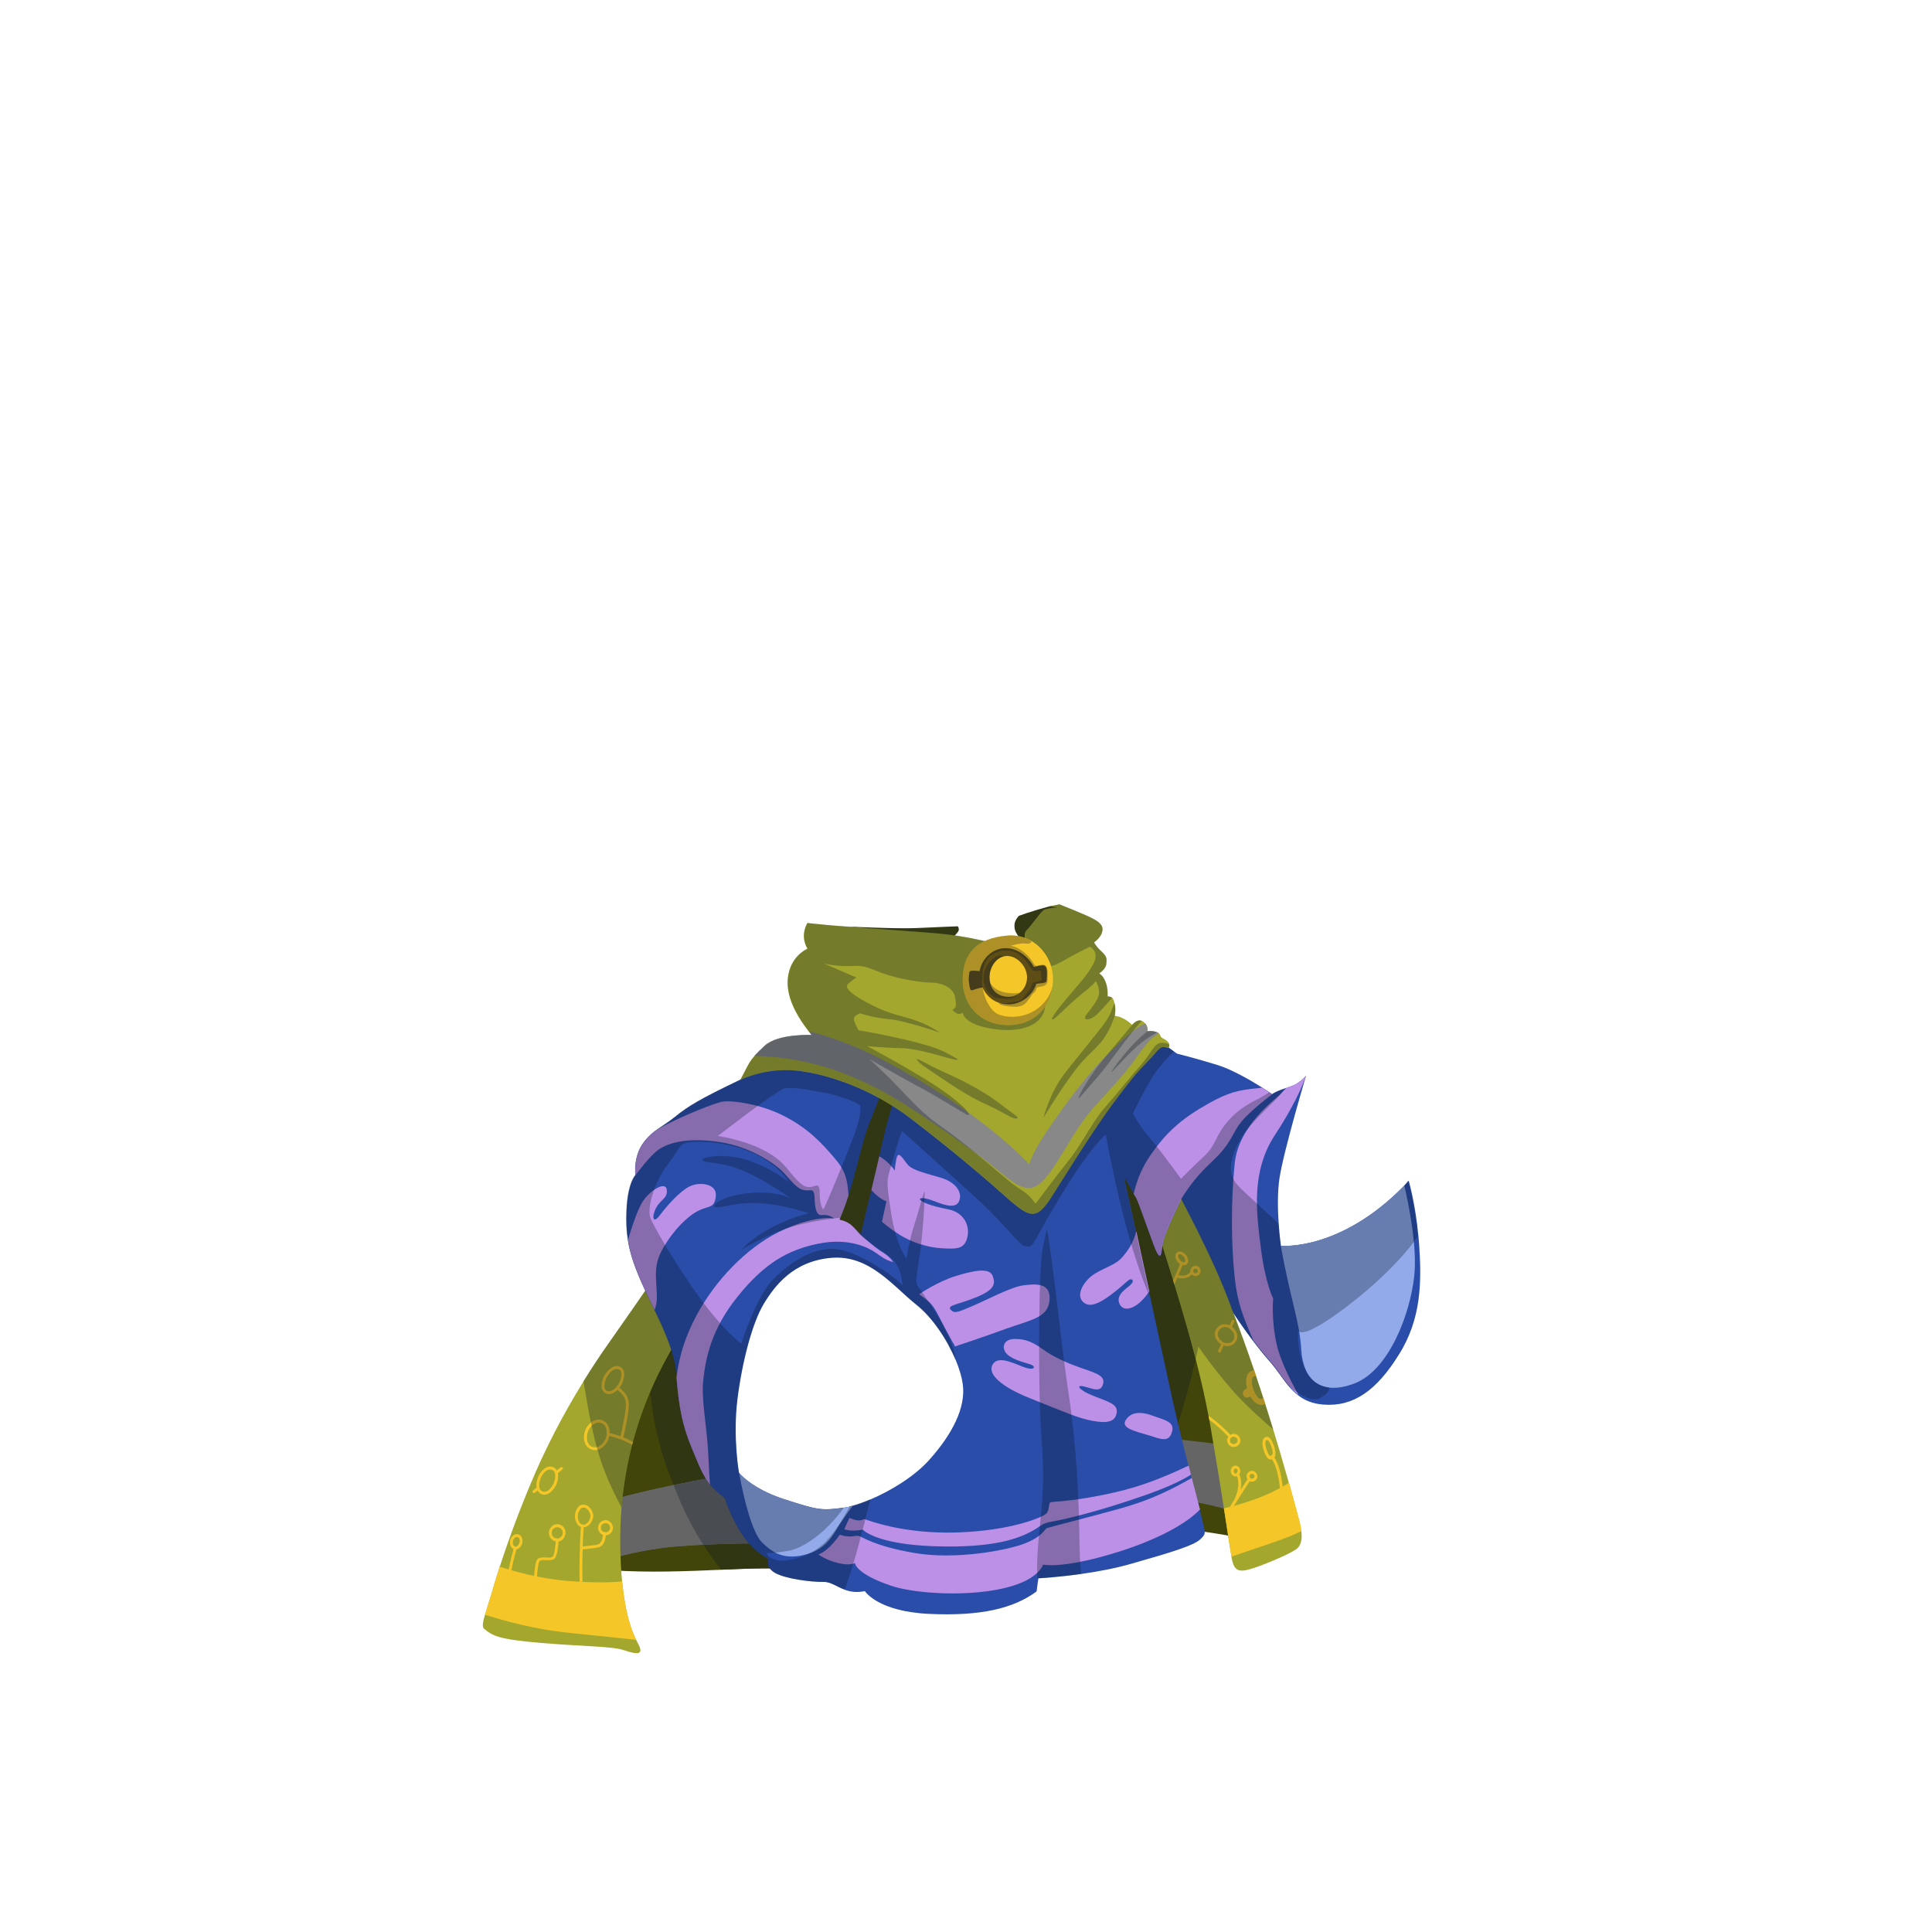 <?xml version="1.0" encoding="utf-8"?>
<!-- Generator: Adobe Illustrator 23.0.3, SVG Export Plug-In . SVG Version: 6.00 Build 0)  -->
<svg version="1.1" id="_x30_9_x5F_Top_x5F_Wizard_x5F_Robe__x28_WIZ_x29_"
	 xmlns="http://www.w3.org/2000/svg" xmlns:xlink="http://www.w3.org/1999/xlink" x="0px" y="0px" viewBox="0 0 2000 2000"
	 enable-background="new 0 0 2000 2000" xml:space="preserve">
<g>
	<path fill="#656565" d="M629.3,1534.7c2,0,51.3-4,51.3-4s32,13.3,34.7,15.3s20.7,46,20.7,46l-16,15.3l-94,11.3L629.3,1534.7z"/>
	<path fill="#494D52" d="M743.3,1512l-48.7,14l10,46.7c0,0,32,38,34,38s57.4,2.3,56-2.9S743.3,1512,743.3,1512z"/>
	<g>
		<g>
			<path fill="#414509" d="M695.6,1368.9c0,0-12.1,17.8-26,41.9c-16.4,28.3-35.4,65.3-40.2,91.9c-8.8,49.2,3.3,122.8,3.3,122.8
				c38.6,2.7,79.7,1,113.8-0.5c25.2-1.1,46.6-2,60.5-1c13.8,1.1-18.7-38.9-43.7-91.5C729,1460.3,695.6,1368.9,695.6,1368.9z
				 M727.9,1599.1c-10,0.5-20.1,1.1-29.3,1.9c-35.6,3.2-62.7,11.6-62.7,11.6V1552c17.2-5,40.3-10.3,61.4-14.7
				c29-6,54.1-10.4,54.5-9.9c0.6,0.9,31.6,70.2,31.6,70.2S756.4,1597.7,727.9,1599.1z"/>
			<path fill="#303612" d="M807,1624c14.3,1.1-18.5-39.1-44.9-93.9c-34.1-71.1-66.6-161.2-66.6-161.2s-12.1,17.8-26,41.9
				c6.2,63.6,13.2,90.5,27.8,126.5c29-6,54.1-10.4,54.5-9.9c0.6,0.9,31.6,70.2,31.6,70.2s-27,0.1-55.4,1.4
				c7.2,11.3,13.8,20,18.6,25.9C771.7,1623.9,793.1,1622.9,807,1624z"/>
			<path fill="#656565" d="M783.3,1597.6c0,0-27,0.1-55.4,1.5c-10,0.5-20.1,1.1-29.3,1.9c-35.6,3.2-62.7,11.6-62.7,11.6V1552
				c17.2-5,40.3-10.3,61.4-14.7c29-6,54.1-10.4,54.5-9.9C752.4,1528.3,783.3,1597.6,783.3,1597.6z"/>
			<path fill="#494D52" d="M727.9,1599.1c28.5-1.4,55.4-1.4,55.4-1.4s-31-69.3-31.6-70.2c-0.4-0.5-25.5,3.8-54.5,9.9
				c2.3,5.6,4.7,11.4,7.3,17.6C712.1,1572.3,720.3,1587.1,727.9,1599.1z"/>
		</g>
		<g>
			<path fill="#A3A72E" d="M643.4,1560.5c-1.1,13.6-1.5,27-1.3,40.3c0.2,13.9,0.9,25.9,1.9,36.3c3.3,34.2,9.8,50.9,14.6,60.6
				c0.9,1.8,1.7,3.3,2.4,4.7c5.9,11.2-2.3,10.3-14.7,6c-12.5-4.3-40.1-3.8-85.8-7.6c-45.7-3.8-50.5-7.6-59.4-14.7
				c-2.2-1.8-1.3-7,0.9-14.4c1.8-6,4.3-13.4,6.7-21.6c1.9-6.7,4.8-16.2,8.6-28.2c6.8-20.8,16.7-49.1,30.7-82.8
				c15.8-38.4,34.8-74.8,56.1-109.2c8.2-13.2,16.7-26.2,25.6-38.8c31.9-45.4,42.7-61.4,42.7-61.4s7.5-1.3,16.2-0.5l18.5,46.5
				c-1.9,4-4.2,8.3-7.1,12.9C665.1,1445.7,648.1,1504.2,643.4,1560.5z"/>
		</g>
		<g>
			<path fill="#F4C628" d="M580.1,1519.1c-1.2,1-2.5,2.1-3.7,3.1c-0.8-1.5-2-2.7-3.8-3.4c-6.7-2.8-13,4.4-15.4,9.7
				c-1.4,3.1-2.4,7.6-1.7,11.4c-1.3,1.1-2.5,2.1-3.8,3.2c-1.5,1.3,0.7,3.4,2.1,2.1c0.9-0.7,1.8-1.5,2.7-2.2c0.8,1.5,2,2.8,3.8,3.6
				c6.7,3,12.9-4.2,15.5-9.5c0-0.1,0.1-0.2,0.1-0.3c0,0,0-0.1,0.1-0.1c1.3-3.1,2.3-7.7,1.5-11.5c1.6-1.4,3.2-2.7,4.8-4.1
				C583.7,1519.9,581.5,1517.8,580.1,1519.1z M573.1,1535.7c-1.9,3.7-5.9,9.7-10.9,8.4c-1.8-0.5-2.8-1.6-3.4-3
				c-0.4-1-0.6-2.2-0.6-3.4c0-2.9,0.9-6,1.7-7.9c1.7-3.7,5.9-9.7,10.9-8.4c1.7,0.4,2.7,1.5,3.3,2.8c0.4,1,0.6,2.1,0.7,3.4
				C574.8,1530.4,573.9,1533.6,573.1,1535.7z"/>
		</g>
		<g>
			<path fill="#F4C628" d="M585.6,1586.4c-0.4-4.6-3.8-8.6-8.7-8.6s-8.7,4.3-8.7,9c0,4.2,3,8.1,7.1,8.9c-0.2,2.5-0.4,5.1-0.9,7.6
				c-0.3,1.8-0.7,6.7-2.3,8.1c-2.1,1.8-7.7,0.6-10.3,0.8c-1.6,0.1-3.4,0.3-4.8,1.3c-2.1,1.6-2.5,4.8-2.9,7.2
				c-0.9,6.1-1.3,12.3-1.9,18.5c-0.2,1.9,2.8,1.9,3,0c0.6-6.2,0.9-12.5,2-18.6c0.2-1.3,0.5-3.4,1.4-4.5c1.9-2,7.2-0.9,9.6-1
				c3.6-0.1,6.1-0.6,7.4-4.2c1.7-4.7,2.4-10.1,2.6-15.1c4.1-0.7,6.8-4.3,7.2-8.5c0-0.1,0-0.3,0-0.4
				C585.6,1586.6,585.6,1586.5,585.6,1586.4z M571.2,1586.8c0-7.7,11-7.7,11.4,0C582.2,1594.5,571.2,1594.5,571.2,1586.8z"/>
			<path fill="#F4C628" d="M634.5,1581.1c-0.4-4-3.4-7.5-7.7-7.5s-7.7,3.7-7.7,7.9c0,3.3,2.1,6.3,5.1,7.4c-0.4,3.6-1.3,8.1-4.6,9.6
				c-1.7,0.8-3.9,0.9-5.7,1.1c-3.5,0.5-7.1,0.9-10.7,1.3c0.2-6.6,0.6-13.2,1-19.8c5.4-0.3,9.3-6,9.9-11c0-0.2,0.1-0.3,0.1-0.5
				s0-0.3,0-0.5c-0.5-5.1-4.1-11.1-9.8-11.5c-5.8-0.4-8.9,6-9.2,10.9c-0.3,4.5,1.5,10.5,6.1,12.2c-1.4,22.2-1.9,44.5-0.9,66.7
				c0.1,1.9,3.1,1.9,3,0c-0.7-14.4-0.7-28.9-0.2-43.4c4.2-0.5,8.4-1,12.5-1.5c2.1-0.3,4.4-0.5,6.2-1.7c3.6-2.3,4.8-7.2,5.3-11.4
				c4.1-0.2,7-3.5,7.4-7.5c0-0.1,0.1-0.3,0-0.4C634.6,1581.3,634.6,1581.2,634.5,1581.1z M598.2,1568.6c0.3-3.1,2-7.8,5.8-7.9
				c4.3-0.1,7.1,5.4,7.3,9c-0.3,4.1-4.7,10.7-9.6,8C598.7,1576,597.9,1571.6,598.2,1568.6z M626.9,1586.2c-0.4-0.3-1-0.4-1.5-0.2
				c-1.8-0.5-3.3-2-3.3-4.5c0-6.3,9.2-6.3,9.5,0C631.4,1584.6,629.2,1586.1,626.9,1586.2z"/>
			<path fill="#F4C628" d="M536.3,1588.3c-4-1-7.3,2.7-8.2,6.2c-0.8,3.3,0.2,7.6,3.5,9c-2.4,8.7-4.4,17.5-6.2,26.3
				c-0.4,1.9,2.5,2.7,2.9,0.8c1.8-8.9,3.8-17.9,6.3-26.7c2.8-0.4,5-3.2,5.9-5.9c0-0.1,0.1-0.2,0.1-0.4c0-0.1,0.1-0.3,0.1-0.4
				C541.3,1593.7,540.3,1589.3,536.3,1588.3z M533.3,1600.9c-2.4-0.5-2.7-3.7-2.2-5.6c0.4-1.9,2.1-4.6,4.5-4.1s2.6,3.7,2.2,5.6
				C537.2,1598.7,535.7,1601.5,533.3,1600.9z"/>
			<path fill="none" d="M621.5,1472.9c-6-1.4-11.1,4-13,9.1c-2.1,5.5-1.5,14.4,5.5,16c6.1,1.4,10.8-3.9,13-8.9
				C628.9,1483.5,628.8,1474.6,621.5,1472.9z"/>
			<path fill="none" d="M638.9,1417.3c-4.4-0.3-8.5,4.6-10.5,8c-2,3.5-5.6,14.5,1.7,15c4.5,0.3,8.4-4.6,10.5-8
				C642.5,1428.7,646.3,1417.8,638.9,1417.3z"/>
			<path fill="#F4C628" d="M655.2,1492.6c-3.2-1.8-6.5-3.3-9.9-4.7c1.9-8.2,3.6-16.5,4.8-24.9c0.7-4.9,1.5-10.1,0-14.9
				c-1.5-4.9-5.1-8.3-8.9-11.5c0.8-1,1.5-2,2-2.9c2.8-5.3,5.8-15.9-1.7-19c-6.3-2.6-12.8,4-15.7,8.9c-3,5.1-5.6,15.4,1.3,18.8
				c4.3,2.1,8.7-0.3,12.1-3.6c3.8,3.2,7.5,6.7,8.4,11.8c1,5.3-0.3,11.2-1.2,16.4c-1.1,6.6-2.5,13.2-4,19.8
				c-3.7-1.4-7.5-2.5-11.3-3.3c0.1-5.5-1.9-11.1-7.6-13.2c-7.7-2.9-15.1,3.6-17.7,10.4c-2.7,6.8-1.5,16.7,6.2,19.7
				c7.8,3.1,15-3.5,17.8-10.1v-0.1c0-0.1,0.1-0.2,0.1-0.3c0.4-1.1,0.6-2.2,0.8-3.4c8.2,1.8,16.3,5,23.6,9.1l0,0L655.2,1492.6z
				 M630.1,1440.2c-7.3-0.5-3.8-11.5-1.7-15c1.9-3.4,6-8.3,10.5-8c7.4,0.5,3.6,11.4,1.7,15C638.5,1435.6,634.7,1440.5,630.1,1440.2z
				 M627.1,1489.1c-2.2,5-7,10.3-13,8.9c-7-1.6-7.6-10.6-5.5-16c1.9-5.1,7-10.5,13-9.1C628.8,1474.6,628.9,1483.5,627.1,1489.1z"/>
		</g>
		<path fill="#F4C628" d="M587.1,1636.5c-29.4-2.4-56.4-10.3-69.8-14.7c-3.9,11.9-6.7,21.4-8.6,28.2c-2.4,8.2-4.9,15.7-6.7,21.6
			c36.6,11.6,65.9,16.7,89.8,19c22.5,2.2,56.3,5.9,66.8,7c-4.8-9.7-11.3-26.4-14.6-60.6C636,1637.9,617.3,1639,587.1,1636.5z"/>
		<path opacity="0.3" fill="#091426" enable-background="new    " d="M699.9,1388.6c2.8-4.7,5.2-9,7.1-12.9l-18.5-46.5
			c-8.7-0.8-16.2,0.5-16.2,0.5s-10.8,16-42.7,61.4c-8.9,12.6-17.4,25.5-25.6,38.8c11.2,68.3,18.1,89.9,39.4,130.7
			C648.1,1504.2,665.1,1445.7,699.9,1388.6z"/>
	</g>
	<g>
		<path fill="#414509" d="M1236.3,1584.3c27.8,3.5,43.7,7,43.7,7l-65-325.7l-48.7-65.8l-13.9,11.7L1236.3,1584.3z"/>
		<path fill="#656565" d="M1232.9,1554c34,6.5,47.1,11.7,47.1,11.7l-11.4-70l-49.9-5.8L1232.9,1554z"/>
		<path fill="#303612" d="M1212,1496.6c18.6-53.2,28.7-102.5,28.7-102.5l-24.5-133.6l-48-67.1l-22.3,17.8L1212,1496.6z"/>
	</g>
	<g>
		<polygon fill="#A3A72E" points="1232.9,1212.9 1227.9,1216.6 1233.9,1216.3 		"/>
		<g>
			<path fill="#A3A72E" d="M1341.5,1604c-8.8,6-37,17.5-47.8,20.5s-16.2,1.8-18.5-10.8c-0.1-0.6-0.3-1.4-0.4-2.2
				c-1.4-8.1-4-25.4-7.8-50c-3.5-22.7-8.2-51.6-14-85.2c-0.4-2.2-0.8-4.4-1.2-6.6c-0.3-1.4-0.5-2.8-0.8-4.3
				c-3.6-19-8.1-38.6-13.2-58.4c-6.7-25.8-14.3-52-22.2-77.8c-0.4-1.4-0.9-2.8-1.3-4.3c-8.3-27.3-16.9-54.1-24.7-79.5l38.2-28.8
				l6-0.3l42.8,142.4c7.6,19.7,14.9,40,21.7,59.9c0.8,2.2,1.5,4.4,2.2,6.7c2.4,7.2,4.8,14.4,7.1,21.4c0.7,2.2,1.4,4.3,2.1,6.5
				c2.9,9.1,5.7,18,8.3,26.6c6.4,20.8,11.8,39.6,16.2,55.1c6.5,23,10.5,38.4,11.2,41.2c0.6,2.5,1.3,5.6,1.7,8.8
				C1348.1,1592.1,1347.5,1599.9,1341.5,1604z"/>
		</g>
		<path fill="#F4C628" d="M1296,1522.6c-3,0-5.6,2.6-5.6,5.6c0,1.1,0.4,2.2,1,3.1c-2.4,3.7-4.8,7.4-7.2,11.1
			c1.1-5.5,1-11.2-1.3-16.2c0.6-0.9,0.9-1.9,1.1-3c0-0.1,0-0.3,0-0.4s0-0.3,0-0.4c-0.3-2.6-2.1-5.2-5-5.2c-3,0-5,2.8-5,5.6
			c0,2.7,2,5.5,4.8,5.6c0.6,0,1.2-0.1,1.7-0.3c3.2,7.7,0.5,17.5-2.8,24.5c-2.4,3.9-4.9,7.8-7.3,11.7c-1,1.6,1.6,3.2,2.6,1.5
			c2.3-3.8,4.7-7.5,7.1-11.3c0.1-0.1,0.2-0.2,0.2-0.3l0,0c4.4-7,8.8-13.9,13.4-20.8c0.6,0.3,1.4,0.5,2.1,0.5
			c3.1,0.1,5.4-2.2,5.8-5.1c0-0.1,0-0.3,0-0.4s0-0.3,0-0.4C1301.2,1525,1299,1522.6,1296,1522.6z M1279.1,1525.4c-1.3,0-2-1.4-2-2.6
			s0.7-2.6,2-2.6c1.4,0,2,1.4,2,2.6C1281,1523.9,1280.4,1525.4,1279.1,1525.4z M1293.5,1528.2c0-3.3,5-3.3,5.2,0
			C1298.5,1531.5,1293.5,1531.6,1293.5,1528.2z"/>
		<path fill="#F4C628" d="M1271.5,1487.3c-0.8,1.1-1.2,2.4-1.2,3.8c0,3.6,3,6.7,6.6,6.9c3.9,0.2,6.8-2.8,7.2-6.4c0-0.1,0-0.3,0-0.4
			s0-0.3,0-0.4c-0.4-3.5-3.1-6.5-6.9-6.5c-1.3,0-2.5,0.4-3.5,1c-6.8-7.3-14.5-14-22.6-19.8c0.3,1.4,0.5,2.9,0.8,4.3
			C1258.9,1474.9,1265.5,1480.8,1271.5,1487.3z M1281.1,1491.1c-0.3,5-7.8,5.1-7.8,0C1273.3,1486,1280.8,1486.1,1281.1,1491.1z"/>
		<path fill="#F4C628" d="M1321.8,1513.5c-0.6-1.4-1.4-3.2-2.6-4.5c2.2-3,0.7-8.8-0.2-11.7c-1.1-3-3.8-11.2-8.6-9.8
			c-5.2,1.6-3.4,10.5-2.2,14c1.2,3.4,3.5,10.5,8.4,9.3c0.9,0.9,2,3.1,2.5,4.3c3.7,8.3,5,17.9,6.1,26.9c0.2,1.9,3.2,1.9,3,0
			C1327.1,1532.4,1325.8,1522.3,1321.8,1513.5z M1315.9,1506.9c-2,0.7-2.4-0.9-3.2-2.5c-0.7-1.4-1.2-2.9-1.7-4.4
			c-0.6-1.9-2.2-7.6-0.2-9c2.6-1.8,4.8,5.5,5.4,7C1316.9,1500.2,1318.8,1505.9,1315.9,1506.9z"/>
		<path fill="#F4C628" d="M1233.8,1319.4c0.9,0.9,2.2,1.5,3.6,1.6c3,0.1,5.2-2.1,5.5-4.9c0-0.1,0-0.3,0-0.4s0-0.3,0-0.4
			c-0.3-2.7-2.4-4.9-5.3-4.9s-5.4,2.5-5.4,5.4c0,0.3,0,0.7,0.1,1c-3.2,3.5-8,4.7-12.4,3.1c1.5-3.4,2.9-6.8,4.3-10.2
			c1.4,0.3,2.7,0.2,4-0.7c3.3-2.3,1.6-7.1-0.3-9.6l-0.1-0.1c0-0.1-0.1-0.1-0.1-0.2c-2.1-2.4-6.4-5.1-9.4-2.4c-2.9,2.6-1.3,7,0.8,9.6
			c0.7,0.8,1.5,1.6,2.5,2.3c-2.2,5.6-4.6,11.2-7.2,16.6c0.4,1.4,0.9,2.8,1.3,4.3c1.1-2.2,2.1-4.5,3.1-6.8
			C1224,1324.3,1229.8,1323.3,1233.8,1319.4z M1240,1315.7c-0.2,3-4.7,3.1-4.7,0S1239.8,1312.6,1240,1315.7z M1221.4,1304.2
			c-0.9-1.1-2.7-4.1-1.2-5.5c1.6-1.4,4.2,1.1,5.2,2.2c0.9,1.3,2.4,3.8,1.3,5.2c-0.6,0.8-1.6,0.7-2.5,0.2l0,0
			C1223,1305.9,1221.9,1304.8,1221.4,1304.2z"/>
		<path fill="#F4C628" d="M1275.4,1373.5c0.8-1.7,1.5-3.3,2.3-5s-1.8-3.3-2.6-1.5c-0.7,1.7-1.5,3.3-2.2,5c-4.2-2-9.2-1.8-12.8,2.5
			c-5.1,6.1-1.7,13.5,3.9,17.1c-1,2.1-1.9,4.3-2.9,6.4c-0.8,1.7,1.8,3.3,2.6,1.5c1-2.2,2-4.4,3-6.7c3.9,1.4,8.3,0.9,11.6-2.7
			c0.1-0.1,0.2-0.2,0.2-0.3l0,0C1283.1,1384.1,1280.3,1377.3,1275.4,1373.5z M1276.2,1388.1c-2.4,2.5-5.4,2.9-8.2,2
			c-0.9-0.3-1.9-0.7-2.7-1.3c-4.2-2.7-6.6-8.1-2.8-12.5c2.7-3,6.2-3.2,9.2-1.7c0.9,0.4,1.8,1,2.5,1.7
			C1277.5,1379.2,1279.1,1384,1276.2,1388.1z"/>
		<path fill="#F4C628" d="M1290.9,1437.3c-0.7,0.4-1.4,0.7-2.1,1.1c-2.1,1.1-2.9,4.2-1.6,6.2c1.4,2.2,3.9,2.7,6.2,1.6
			c0.3-0.2,0.7-0.3,1-0.5c2.9,4.9,7.3,9.6,12.9,8.5c1-0.2,1.8-0.5,2.6-0.9c-0.7-2.1-1.4-4.3-2.1-6.5c-0.4,0.7-0.9,1.1-1.6,1.4
			c-2.7,0.8-5.3-2.9-7-6.1c-0.8-1.5-1.4-2.9-1.6-3.7c-0.2-0.5-0.4-1.3-0.7-2.2c-1-3.6-2-9.4,0.7-11.2c1-0.7,2.1-0.5,3.2,0.3
			c-0.7-2.2-1.5-4.4-2.3-6.7c-0.6,0-1.2,0.1-1.9,0.3C1289,1420.8,1289.3,1430.7,1290.9,1437.3z"/>
		<path opacity="0.3" fill="#091426" enable-background="new    " d="M1240.6,1394.1c0,0,15.5,22.5,34.5,44.4
			c13.6,15.6,33,32.7,43,41.3c-11.4-37.2-25.7-80.4-41.4-121.1l-42.8-142.4l-6,0.3l-38.2,28.8c15.6,50.8,34,107,48.1,161.5l0,0
			L1240.6,1394.1z"/>
		<path fill="#F4C628" d="M1334.4,1534.9c-14.8,9.5-35.8,19.2-67.4,26.6c3.8,24.6,6.4,41.9,7.8,50c6.3-2.2,24.2-8.5,41.6-14.2
			c16.2-5.4,26.7-10.2,30.9-12.3c-0.4-3.2-1.1-6.3-1.7-8.8C1344.8,1573.3,1340.8,1557.9,1334.4,1534.9z"/>
	</g>
	<path fill="none" d="M872.5,1561c3-0.4,6.5-1.2,10.2-2.2c23.8-6.7,59.6-25.3,79.6-47.8c23.1-26,38-53.8,34.5-78.2s-24-62.9-48-82
		s-48.2-51.8-87.8-48.5s-58.8,28.6-70.2,47.8s-22.1,58.5-27.1,98s1.5,76.5,1.5,76.5s12.4,16.5,46.6,27.5S850,1564.2,872.5,1561z"/>
	<path fill="none" d="M948.8,1350.8c-24-19.1-48.2-51.8-87.8-48.5s-58.8,28.6-70.2,47.8s-22.1,58.5-27.1,98s1.5,76.5,1.5,76.5
		s12.4,16.5,46.6,27.5s38.3,12.2,60.8,9c3-0.4,6.5-1.2,10.2-2.2c23.8-6.7,59.6-25.3,79.6-47.8c23.1-26,38-53.8,34.5-78.2
		S972.8,1369.9,948.8,1350.8z"/>
	<g>
		<path fill="none" d="M989.6,1408.4c-8.7-21.1-23.9-44.2-40.9-57.7c-24-19.1-48.2-51.8-87.8-48.5s-58.8,28.6-70.2,47.8
			s-22.1,58.5-27.1,98s1.5,76.5,1.5,76.5s12.4,16.5,46.6,27.5s38.3,12.2,60.8,9c0.5-0.1,1-0.2,1.5-0.2c2-0.3,4-0.8,6.3-1.3
			c0.8-0.2,1.6-0.4,2.4-0.6c5.8-1.6,12.2-3.9,19-6.8c21.2-9.1,45.4-23.9,60.6-41c23.1-26,38-53.8,34.5-78.2
			C995.7,1425.6,993.2,1417.2,989.6,1408.4z"/>
		<path fill="#2A4DA9" d="M1469.1,1288.4c-0.2-2.8-0.4-5.5-0.7-8.2c-3.1-33.9-10.1-58-10.1-58s-1.6,1.9-4.5,5
			c-0.1,0.1-0.2,0.2-0.3,0.4c-66.7,68.2-127.5,62-127.5,62s-1.4-9.7-2.3-22.9c-1-14.1-1.4-32.2,0.8-46.9
			c4.3-28.4,27.5-106.1,27.5-106.1s-6.5,7.2-13.2,9.9c-1.9,0.8-4.2,1.6-6.6,2.4c-0.7,0.2-1.3,0.5-2,0.7c-5.2,1.8-10.5,3.7-13.2,6
			c0,0-1.1-0.7-2.9-2c-1.8-1.2-4.4-2.9-7.4-4.8c-11.7-7.4-31.2-18.7-46.3-23.4c-23.2-7.1-42-11.8-42-11.8l-2.9-2.1l-5.5-4
			l-68.8-18.1l-65.8,0.7l-260.9,23.3l-47.9,27.1c-42.7,20.5-54,27.4-67.7,38.5c-6.2,5-11.7,8.4-16.8,11.9
			c-6.1,4.2-11.5,8.6-16.8,16.2c-9.7,13.9-7.5,32.3-7.5,32.3s-8,7.7-9.2,36.8c-0.5,11.1-0.1,20.7,1.4,30.2
			c2.4,15.3,7.7,30.2,17,50.4c3.5,7.7,7.1,15,10.5,22.1c11.2,23.2,20.9,44.2,22.8,68.6c0,0.4,0.1,0.8,0.1,1.2
			c2.5,31.2,6.2,50.4,16.1,73.8c6.7,16,10.5,26.9,18.6,37c3.9,4.8,8.7,9.5,15.4,14.4c0,0,4.8,17.5,17.4,36.8s27.3,25.9,27.3,25.9
			s-3.3,8.7,7.4,14.7s36.8,9.4,49.7,9.2c7.8-0.2,14,5.1,22.5,8.2c5.5,2,12,3.1,20.5,1.3c0,0,13,21.1,66.6,23.6s87.5-5.7,111.2-23.3
			l1.2-9.4l0.5-4.1c0,0,19.3-1,44.2-4.5c16.3-2.3,35-5.7,52.1-10.6c43.5-12.4,64.3-18.9,71.2-25.1c6.8-6.2,5.3-6.6,2.2-20.6
			c-0.5-2.2-1.4-5.7-2.5-10.3c-2-8-5-19.3-8.4-32.6c-0.3-1.2-0.6-2.3-0.9-3.5c-0.8-3-1.6-6.1-2.4-9.3c-6.5-25.7-14.1-56.4-20.1-84.7
			c-4.5-20.9-11.8-54.6-19.3-89.1c-0.5-2.1-0.9-4.3-1.4-6.5c-4.7-21.6-9.4-43.2-13.5-62c-7.2-33-12.5-57.2-12.5-57.2
			s6.2,11.4,10.2,18.1c0.8,1.3,1.5,2.4,2,3.2c3.5,5.1,19.1,53.7,22.6,58.5s3.7,1.4,5.2-9.4s19.4-47,19.4-47s21.8,41.2,35.7,72.6
			c13.9,31.4,17.9,45,17.9,45s9.3,14.2,20.6,29.2c5.4,7.1,11.2,14.4,16.6,20.5c7.8,8.6,13.6,18.3,20.5,26.5c2.9,3.5,6.1,6.7,9.7,9.4
			c6.6,5.1,14.7,8.6,25.7,9.5c31.4,2.6,55.4-14.5,78.5-51.7C1471.6,1365.1,1471.7,1326.5,1469.1,1288.4z M962.2,1511
			c-15.2,17.1-39.4,31.9-60.6,41c-6.8,2.9-13.2,5.2-19,6.8c-0.8,0.2-1.6,0.4-2.4,0.6c-2.2,0.6-4.3,1-6.3,1.3c-0.5,0.1-1,0.2-1.5,0.2
			c-22.5,3.1-26.7,2-60.8-9s-46.6-27.5-46.6-27.5s-6.5-37-1.5-76.5s15.6-78.9,27.1-98s30.8-44.5,70.2-47.8s63.8,29.4,87.8,48.5
			c17,13.5,32.2,36.6,40.9,57.7c3.6,8.7,6.1,17.1,7.1,24.3C1000.2,1457.2,985.4,1485,962.2,1511z"/>
	</g>
	<path fill="#92AAE9" d="M1402.5,1432c34.8-13.5,57.1-70.4,61.5-111c3.2-29.5-5.3-72.4-10.3-93.8c-0.1,0.1-0.2,0.2-0.3,0.4
		c-66.7,68.2-127.5,62-127.5,62c10.3,57.6,19.3,76.9,21.2,107.9C1349,1428.5,1367.7,1445.5,1402.5,1432z"/>
	<path fill="#BC90E7" d="M728.1,1427.9c2.5-21.9,8.1-51.8,35.5-85.7c27.3-33.9,51.2-48.2,83.7-54.8c32.5-6.5,52.4,4.8,58.5,8.9
		s10.7,8.3,18.9,10.2c0,0-3.5-5.7-11.2-10.2s-22.6-18.2-22.6-18.2l-11.8-31.3c-1.8-23.5-1.6-32.1-15.3-48.1s-27-30.4-51.8-43.2
		c-24.8-12.8-53.4-16.5-63.8-15.1c-7.6,1-41.9,14.7-66.1,27.7c-6.1,4.2-11.5,8.6-16.8,16.2c-9.7,13.9-7.5,32.3-7.5,32.3
		s15.1-20.7,24.4-26.8c9.3-6.2,27.5-12.6,61.2-7.8c33.8,4.7,58.9,23.1,65.7,29.8s12.4,14.6,18.2,18.2c5.9,3.6,10.8,1.8,12.9,2.2
		c2.1,0.4,3,2.8,3.2,10s1.5,13.8,4.7,15.3s6.6-2.2,15.7,3.9c0,0-17.5-3.9-51.4,11s-66.6,46.6-87.5,82.4c-15.1,26-22,49.3-24.6,71.1
		c2.5,31.2,6.2,50.4,16.1,73.8c6.7,16,10.5,26.9,18.6,37c-0.5-6.5-1.2-16.5-1.8-30.8C731.9,1475.6,725.6,1449.8,728.1,1427.9z"/>
	<path fill="#BC90E7" d="M679.5,1331.5c-0.6-12.9-2.4-23.9,7.8-41s23.8-31.1,35.4-37s16.8-2.1,18.3-15.2s-16.8-15.2-27-10.2
		s-23.6,20.1-31,30s-8.6,0.8-3.5-8.2s11.5-9.1,10.8-18s-14.6-1.9-23.8,10.2c-5.9,7.8-12.5,28.1-16.4,41.5c2.4,15.3,7.7,30.2,17,50.4
		c3.5,7.7,7.1,15,10.5,22.1C680.9,1347.4,680,1340.8,679.5,1331.5z"/>
	<path fill="#BC90E7" d="M1087.5,1555.2c-2.4,1-0.6,8.4-4.8,12s-35.8,17.4-92.2,19.2s-92.8-13.1-95.2-13.7s-3.6,4-16-1.4L874,1583
		c0,0,6.2,2.9,19.2,0.5c0,0,13,15.2,74.8,17.2s86.5-8.5,99-15c12.5-6.6,10-8.6,23.2-10.8s50.1-11.3,94.1-26.7
		c27.9-9.7,42-17.4,48.6-21.7c-0.8-3-1.6-6.1-2.4-9.3c-31.5,14.8-55.4,23.8-89,30.4C1105.2,1554.9,1089.9,1554.2,1087.5,1555.2z"/>
	<path fill="#BC90E7" d="M1084,1581.8c-2.9,1-3.8,8-21.9,15.5s-72.6,17.7-115.1,10.4c-42.5-7.3-54.1-16.8-58-17.7s-7.7,2.5-19.7-1.2
		c0,0-10.9,16.3-22,20.4c0,0,7.2,5.6,20.1,8.8c12.9,3.2,17.7,0,17.7,0s-0.2,10.8,37.2,23.5s141.6,13.5,157.6-21.8
		c0,0,18,4.4,69.2-10.6c48.2-14.1,79.5-32.1,93.1-46.5c-2-8-5-19.3-8.4-32.6c-28.8,16.3-48.9,24.7-77,32.4
		C1126.7,1570.7,1086.9,1580.8,1084,1581.8z"/>
	<path fill="#BC90E7" d="M1125.5,1325.1c-9.5,10.7-9.5,20.5-1.6,24.6c8,4.1,20.6-4.8,31.6-13.6s13.6-13.2,16.3-11.4
		s-1.3,5.5-5.9,9.1s-10.2,8.9-6.9,16.1s12.5,6.1,21.5-2.1c3.8-3.4,6.9-7.5,9.3-11c-4.7-21.6-9.4-43.2-13.5-62
		c-3.1,11.7-9,20.9-15.8,28C1152.1,1311.6,1134.9,1314.3,1125.5,1325.1z"/>
	<path fill="#BC90E7" d="M1266.5,1189.9c11.1-13.8,10.9-21.1,22.3-32.9s28.1-24.2,28.1-24.2s-4.1-2.8-10.4-6.8
		c-3.3,0.3-7.2,0.7-11.5,1.2c-18.4,2.4-28.6,5.8-52.9,20.4s-36.8,28.9-45.3,40.2c-8.1,10.7-17.8,24.3-23.2,48.1
		c0.8,1.3,1.5,2.4,2,3.2c3.5,5.1,19.1,53.7,22.6,58.5s3.7,1.4,5.2-9.4s19.4-47,19.4-47C1241.1,1211.5,1255.4,1203.7,1266.5,1189.9z"
		/>
	<path fill="#BC90E7" d="M1318,1344.3c0,0-8.2-15.5-12.8-52.7c-4.7-37.2-10.2-79,14.8-117s32-61,32-61s-6.5,7.2-13.2,9.9
		c-1.9,0.8-4.2,1.6-6.6,2.4c-2.7,2.5-5.1,4.9-6.8,6.7c-6,6.4-43.3,32.5-47.3,72.3s-3.5,84,0,117c2.8,26.6,8.3,40,19.4,65.9
		c5.4,7.1,11.2,14.4,16.6,20.5c11,12.2,18.1,26.6,30.2,35.9c-7.9-14-19.3-36.4-22.8-53C1315.8,1365.2,1318,1344.3,1318,1344.3z"/>
	<path fill="#BC90E7" d="M894.5,1221.3c10.8,18.5,23.1,22.3,23.1,22.3l-4.6,21.1c0,0,6.7,6.2,18.1,13.4s27.3,13.1,43.8,14.1
		s23.4,0.5,26.4-11s-2.7-26.1-20-29.4c-17.4-3.3-26.1-7.1-28.5-9.5s3.2-3.3,14.8,1.3c11.6,4.6,22.9,7.9,25.7-1.3
		c2.8-9.2-5.2-18.7-18.3-22.8c-13.2-4.1-29.7-7.5-35-13.5s-10.1-16.3-12.1-6.2s-1.4,12.1-1.4,12.1s-8.9-12.6-19.7-16.4
		C896,1191.8,894.5,1221.3,894.5,1221.3z"/>
	<path fill="#BC90E7" d="M951.5,1339.8c10.5,7.8,13.3,8.7,21,24s16.2,30,16.2,30s25.9-8.5,52-18c26.1-9.5,44.3-11.4,45.8-29.9
		s-14.7-16.9-27.2-15.3s-38.2,15.2-53.5,21.8c-15.2,6.5-18.1,7.5-21.9,3.1s9.6-5.4,27.5-12.9s19.4-13.4,16.2-21.8s-18-6.1-37.8,0
		S951.5,1339.8,951.5,1339.8z"/>
	<path fill="#BC90E7" d="M1065.6,1447.2c36.1,14.4,49.7,20.7,65.1,23.6s23.6,1.1,25.2-7.8s-6.1-11.1-22.8-17.5s-20-12.5-10.8-10.2
		s16.9,6.4,19.5-2.2s-5.9-11.2-22-16.8s-29.4-11.7-39.8-19.2s-18-11.1-29.8-11s-14.2,9.9-7.2,16.2s20.9,8.8,25.1,10.7
		s2.9,6.8-10.1,1.5s-26.2-10.8-30.8-1.2S1036.9,1435.7,1065.6,1447.2z"/>
	<path fill="#BC90E7" d="M1165,1470.7c4.1-7.4,12.9-10.7,27.3-5.5s24.1,6.6,20.8,17.5s-11.5,7-23.7,3.2S1160.5,1478.9,1165,1470.7z"
		/>
	<path fill="#92AAE9" d="M811.7,1552c-34.1-11-46.6-27.5-46.6-27.5c5.4,30.9,14.6,63.4,23.8,72.2c9.2,8.8,20.3,18.5,43.4,13
		s30-20.7,36.2-30.5c4.3-6.7,10.6-15.6,14.2-20.4c-3.7,1-7.1,1.8-10.2,2.2C850,1564.2,845.8,1563,811.7,1552z"/>
	<path opacity="0.3" fill="#091426" enable-background="new    " d="M1106.5,1444.7c-7.2-47.8-11.8-96.2-17.8-139.9
		c-6-43.6-4.2-34.7-8.9-14.7s-4.8,122.8-3.2,167.9c1.5,45,6.2,60.5,0.5,115.5c-4,38.7-4.1,52-2.6,64.4l0.5-4.1c0,0,19.3-1,44.2-4.5
		c-0.9-9.5-1.7-21.4-1.8-36C1116.8,1546.2,1113.8,1492.5,1106.5,1444.7z"/>
	<path opacity="0.3" fill="#091426" enable-background="new    " d="M1453.7,1227.2c-0.1,0.1-0.2,0.2-0.3,0.4
		c-66.7,68.2-127.5,62-127.5,62s-1.4-9.7-2.3-22.9c-5.9-5.6-14.7-13.8-24.9-23.1c-18.9-17.2-22.5-20.4-24.2-30.7
		c-1.7-10.3,3.8-30.3,23-51.1c17.6-18.9,26.9-25.8,32.6-35.1c-5.2,1.8-10.5,3.7-13.2,6c0,0-1.1-0.7-2.9-2c-4,2.6-8.1,5.1-11.6,6.9
		c-13.2,6.5-25,14.2-35,27.6c-9.9,13.4-9.6,21.3-21.3,32.1s-23.6,23-23.6,23s-16.2-22.9-30.7-40.4s-19-27.2-19-27.2
		s11.6-24.3,21.4-39.6c6.1-9.5,15.1-18.8,21-24.6l-5.5-4l-68.8-18.1l-65.8,0.7l-260.9,23.3l-47.9,27.1c-42.7,20.5-54,27.4-67.7,38.5
		c-6.2,5-11.7,8.4-16.8,11.9c-6.1,4.2-11.5,8.6-16.8,16.2c-9.7,13.9-7.5,32.3-7.5,32.3s-8,7.7-9.2,36.8c-0.5,11.1-0.1,20.7,1.4,30.2
		c2.4,15.3,7.7,30.2,17,50.4c3.5,7.7,7.1,15,10.5,22.1c11.2,23.2,20.9,44.2,22.8,68.6c0,0.4,0.1,0.8,0.1,1.2
		c2.5,31.2,6.2,50.4,16.1,73.8c6.7,16,10.5,26.9,18.6,37c3.9,4.8,8.7,9.5,15.4,14.4c0,0,4.8,17.5,17.4,36.8s27.3,25.9,27.3,25.9
		s-3.3,8.7,7.4,14.7s36.8,9.4,49.7,9.2c7.8-0.2,14,5.1,22.5,8.2c4.2-12.1,9.9-29.4,14-45.1c4.7-17.7,9.7-37,12.7-48.7
		c-6.8,2.9-13.2,5.2-19,6.8c-0.8,0.2-1.6,0.4-2.4,0.6c-6.2,11.1-17,29.9-28.3,39.7c-14.8,12.9-35.2,17.5-44.6,16.5
		c-9.4-1-14.8-7.1-12.2-7.7s4.1,0.6,21.9-2.5c16-2.8,39.9-20.3,57-44.7c-0.5,0.1-1,0.2-1.5,0.2c-22.5,3.1-26.7,2-60.8-9
		s-46.6-27.5-46.6-27.5s-6.5-37-1.5-76.5s15.6-78.9,27.1-98s30.8-44.5,70.2-47.8s63.8,29.4,87.8,48.5c17,13.5,32.2,36.6,40.9,57.7
		c-1.5-24.6-27.6-59.8-34.1-69.7c-7.3-11.3-8.3-5.5-3.8-33.9s6-64,6-70s-5.6,17.5-11,33.9s-7.8,34.8-7.8,34.8s-11.1-14.3-16.4-49.8
		s-4-30.4,2.1-52.6s9.6-30,9.6-30s41.8,37.4,75.2,67.9s45.5,50.1,52,51.1s5.7,2.9,16.2-16s44.2-78.3,67.5-99.6
		c0,0,8.7,51.5,24.3,106.7c8.1,28.4,15.9,49,21.6,62.2c-0.5-2.1-0.9-4.3-1.4-6.5c-4.7-21.6-9.4-43.2-13.5-62
		c-7.2-33-12.5-57.2-12.5-57.2s6.2,11.4,10.2,18.1c0.8,1.3,1.5,2.4,2,3.2c3.5,5.1,19.1,53.7,22.6,58.5s3.7,1.4,5.2-9.4
		s19.4-47,19.4-47s21.8,41.2,35.7,72.6c13.9,31.4,17.9,45,17.9,45s9.3,14.2,20.6,29.2c5.4,7.1,11.2,14.4,16.6,20.5
		c7.8,8.6,13.6,18.3,20.5,26.5c14.4,11.8,25.4,15.7,31,13.3c7.2-3.1,12-8.1,10.8-11.8c0-0.3-15.2-0.3-23.2-15.6
		c-10.5-20.2-8.7-43.4-8.7-43.4s1,9.8,34.7-13.3c30.4-20.9,68.7-54.1,89.2-84c-3.1-33.9-10.1-58-10.1-58
		S1456.7,1224.1,1453.7,1227.2z M812.7,1126.5c6.3-0.5,9.5-1,38,4.2s39.8,13.6,39.8,13.6s1.9,7.9-5.4,28.2
		c-7.3,20.3-31.2,78-32.7,79.3c0,0-2.2-0.5-3.4-9.4c-1.1-8.9,0.3-7.6-1-12.4s-3-2.1-8.6-1.3c-5.6,0.8-9.5-1.7-17.3-10.3
		c-7.6-8.4-12.3-18.3-33.7-28.8C767,1179.1,743,1176,743,1176S806.3,1127,812.7,1126.5z M922.5,1302.2c11.3,9.3,11.8,28.6,11.8,28.6
		c0.5-2-35.3-30.1-62.6-36.7s-54,13.2-71.3,30.2s-33.1,66.7-33.1,66.7s-22.6-17.2-49.8-57.2c-27.3-40-38.9-61.7-43.8-71.8
		c-4.8-10.2,3.6-39.1,18.5-57.9s8.9-22,30.5-22.1c21.7-0.2,69.2,5.8,94.3,41.9c0,0-23.7-18.7-50.2-24.9c-26.5-6.2-55.1,2-29.9,4.7
		s42.8,10.8,82.2,36.9c0,0-14.7-8.2-44.4-5.5s-49.7,19.1-23.4,13.5c26.3-5.7,48.8-4.2,86,7.3c0,0-43.5,9.9-70.5,38.3
		c0,0,27.3-16.9,54.5-24.7c27.2-7.8,55.3-9.5,55.3-9.5s6,10.6,13.8,18.2C898.2,1285.7,911.3,1293,922.5,1302.2z"/>
	<path fill="#313712" d="M914.9,1124c0,0-3.7,11-14.2,36.8c-10.5,25.9-16.2,66.9-31.7,101.8c0,0,5.4,0.8,10.4,4.2
		c4.9,3.4,11.5,11.3,11.5,11.3s17.5-72.2,22.4-94.7c4.8-22.5,13.2-48.6,13.2-48.6L914.9,1124z"/>
	<g>
		<path fill="#333814" d="M986,970.9c5.8-6.1,8.2-7.7,5.5-12c0,0-21.2,0.8-42.2,1.8s-72.9-1.6-72.9-1.6L986,970.9z"/>
		<path fill="#333814" d="M1056.4,972.4c-5.8-8-6.4-10.4-6.2-15.2s4.5-9.1,4.5-9.1s12.3-4.7,31.1-9.7c0,0,9-2.2,12.8,1.7
			s-26,40-26,40L1056.4,972.4z"/>
		<g>
			<path fill="#A3A72E" d="M1210.3,1080.7c-0.3-0.9-0.8-1.8-1.8-2.7c-3.5-3.2-5.5-2.8-6.8-4.9c-0.8-1.4-0.9-2.4-2.1-3.4
				c-0.4-0.4-1-0.7-1.8-1c-0.4-0.2-0.8-0.3-1.3-0.5c-4.4-1.3-8.7-0.6-8.7-0.6s0.8-4.3-2-7.8c-0.2-0.3-0.5-0.6-0.8-0.9
				c-1-1-2.1-1.7-3.2-2.2c-2.9-1.1-6.1,0-9.9,4.2c0,0-7.9-8.3-17.9-9.3c0,0,1.3-6.7-0.1-12.3c-0.1-0.3-0.1-0.5-0.2-0.8
				c-0.7-2.8-1.2-4.6-2.5-5.6c-1-0.8-2.4-1.3-4.7-1.4c0,0,0.7-8.3-2.2-15.3s-6.5-8.4-6.5-8.4s6.9-4.5,7.4-10s0.9-7.3-5.2-13
				s-7.5-9.3-7.5-9.3s5.9-3.6,8.1-9.8s-0.8-10.4-10-15.1c-9.2-4.7-34-14.4-34-14.4l-11,2.3c0,0,5.2,0,8.7,0.5s-9.9,0.7-13.6,3
				s-13.5,16.9-17.7,20.8c-4.2,3.9-1.2,12.4-1.2,12.4s-27.5,2.7-36,0.6c-8.4-2.1-27.3-6.5-48.3-8.8s-100.1-7.4-119.3-9.2
				s-22.4-2.3-22.4-2.3s-8.3,12.4,0,26.6c0,0-13,5.5-18.2,21c-5,14.8-3.4,35.2,19.5,64.6c1,1.3,2,2.6,3.1,3.9c0,0-34.6-1.6-48.5,11
				c-4.9,4.5-8.3,7.9-10.8,10.7c-4.4,5-5.9,8-8,12c-3.2,6.2-6.6,12.6-6.6,12.6s25.9-12.9,57.6-9.7s78.5,18.7,119.2,49.9
				c40.7,31.3,71,56.7,97.4,80.2c26.3,23.5,32.6,25.5,49.3-1.1c32.7-52.1,50.1-78.7,68.7-103.2s19.3-24.2,30.9-36.5
				c11.7-12.3,10.9-15.6,20.2-12.6C1209.9,1084.7,1211,1082.9,1210.3,1080.7z"/>
		</g>
		<path fill="#888888" d="M1020.1,1201.2c24.8,18.8,39.7,37.4,56.2,24.2s33.6-54.3,55.8-78.8c22.3-24.5,29.7-32.4,40.8-46.9
			c0,0,14.5-21.6,22-26.7c2-1.4,3.5-2.5,4.7-3.4c-0.6-0.5-1.6-1-3.1-1.5c-4.4-1.3-8.7-0.6-8.7-0.6s0.8-4.3-2-7.8
			c-6.8,1.9-13.2,7.2-32.8,25.4c-24.4,22.6-50,57.6-67.9,83.9c-17.9,26.4-19.6,36.3-19.6,36.3c-24.1-25.7-68.9-60.6-115-87.7
			c-41.2-24.2-70.2-38.5-113.4-50.2c1,1.3,2,2.6,3.1,3.9c0,0-34.6-1.6-48.5,11c-4.9,4.5-8.3,7.9-10.8,10.7
			c58.8,1.9,96.4,18.5,126.2,33.4C939.2,1142.4,995.3,1182.5,1020.1,1201.2z"/>
		<path opacity="0.3" fill="#091426" enable-background="new    " d="M1116.4,1136.6c-0.7,3.1,8.7-9.5,19.7-21.6
			c9.1-10,31.1-42,45.9-58.3c-2.9-1.1-6.1,0-9.9,4.2c0,0-8.8,10.6-27.2,32.4S1117.1,1133.5,1116.4,1136.6z"/>
		<path opacity="0.3" fill="#091426" enable-background="new    " d="M1166.3,1088.6c-11.4,13.5-18.2,23.9-14.8,20.6
			c3.4-3.3,18.4-20.5,30.2-29.9c4.8-3.8,10.7-7.5,16.1-10.6c-0.4-0.2-0.8-0.3-1.3-0.5c-4.4-1.3-8.7-0.6-8.7-0.6
			S1177.7,1075.1,1166.3,1088.6z"/>
		<path opacity="0.3" fill="#091426" enable-background="new    " d="M1102.7,1110.4c-16,20.4-22.4,46.5-22.4,46.5
			s21.9-36.6,37.8-55.3c15.9-18.7,25.5-20.3,36-50.1c0,0,1.3-6.7-0.1-12.3c-0.1-0.3-0.1-0.5-0.2-0.8c-2.6,5.1-3.3,11.4-10.8,21.4
			C1133.2,1072.9,1118.7,1090.1,1102.7,1110.4z"/>
		<path opacity="0.3" fill="#091426" enable-background="new    " d="M1181.7,1101.7c-9.9,11.1-26.3,31.7-38.3,45.2
			s-24.1,38.4-37,54.3c-12.8,15.9-34.3,44.8-34.3,44.8c-7.2-9.2-9.1-10.4-19.3-17.1c-10.3-6.7-48.9-42.4-77.9-62.3
			s-39.2-38.6-75.2-70.4c0,0,27,15.7,50.3,28.2s44,25.8,50,29.1c6.1,3.3,4.6-3.9-21.6-22.8c-26.2-18.8-80.7-47.8-80.7-47.8
			s16.4,1.8,34.3,2.1c17.9,0.2,44.2,9.1,53.4,11.2s9.1,1.3-8.2-7.5c-17.2-8.8-65.9-18.3-88.4-22.2c0,0-3.3-5.3-4.6-10
			s2.9-5.8,6.1-7.5c0,0,14.1,4.8,30.4,6.1c16.3,1.4,51.9,13.7,51.9,13.7s-11.4-8.4-28.6-13.7c-17.2-5.3-25.9-6.2-46.4-17.2
			s-23.1-16.4-19.4-19.7c3.7-3.3,8.3-6.3,8.3-6.3L853,997.5c0,0,13.5,3.3,28.1,2.5s18,2.1,33.2,7.7c15.3,5.5,38.5,9.4,49.8,9.5
			s22.9,5.6,24.5,14.6c1.6,9,1.6,11.5-2.7,13.6c0,0,1.8,2.2,4.6,3.7c2.7,1.5,6.2-0.7,6.2-0.7s0.1,12.5,33.3,17
			c33.2,4.5,55.4-7.9,51.7-31.4c-3.7-23.5,1-34.4,1-34.4s4.5,2.9,16.2-4s29.2-15.5,29.2-15.5s10.8,4.7,3.7,17.8
			s-15.3,20.9-27.9,36.1c-12.7,15.2-17.3,22.4-13.8,21.2c3.4-1.2,17.1-16.4,30.1-26.6s14.1-13,14.1-13s6.4,9.5,1.8,18.3
			s-10.3,14.1-12.5,18.3s4.7,4.5,11.4-1.6c4-3.7,11.3-11.9,16.4-17.8c-1-0.8-2.4-1.3-4.7-1.4c0,0,0.7-8.3-2.2-15.3s-6.5-8.4-6.5-8.4
			s6.9-4.5,7.4-10s0.9-7.3-5.2-13s-7.5-9.3-7.5-9.3s5.9-3.6,8.1-9.8s-0.8-10.4-10-15.1c-9.2-4.7-34-14.4-34-14.4l-11,2.3
			c0,0,5.2,0,8.7,0.5s-9.9,0.7-13.6,3s-13.5,16.9-17.7,20.8c-4.2,3.9-1.2,12.4-1.2,12.4s-27.5,2.7-36,0.6
			c-8.4-2.1-27.3-6.5-48.3-8.8s-100.1-7.4-119.3-9.2s-22.4-2.3-22.4-2.3s-8.3,12.4,0,26.6c0,0-13,5.5-18.2,21
			c-5,14.8-3.4,35.2,19.5,64.6c1,1.3,2,2.6,3.1,3.9c0,0-34.6-1.6-48.5,11c-4.9,4.5-8.3,7.9-10.8,10.7c-4.4,5-5.9,8-8,12
			c-3.2,6.2-6.6,12.6-6.6,12.6s25.9-12.9,57.6-9.7s78.5,18.7,119.2,49.9c40.7,31.3,71,56.7,97.4,80.2c26.3,23.5,32.6,25.5,49.3-1.1
			c32.7-52.1,50.1-78.7,68.7-103.2s19.3-24.2,30.9-36.5c11.7-12.3,10.9-15.6,20.2-12.6c0,0,1.1-1.8,0.4-3.9
			c-2.2-0.8-4.8-1.4-7.5-1.4C1194.9,1079.3,1191.6,1090.5,1181.7,1101.7z"/>
		<g>
			<path fill="#F4C628" d="M1068.1,974.3c-7.4-4.4-16.2-6.7-25.4-5.8c-33.6,3-46.1,20.1-46.1,46.2s18.1,46.3,46.7,46.5
				c26.8,0.2,43.3-17.5,46.3-40.2c0.3-2.4,0.5-5,0.5-7.5C1090,996.8,1081.2,982.2,1068.1,974.3z"/>
			<path fill="#5E4D15" d="M1082.5,1000.8c-1.8-2.6-3.7-1.5-12.4,0.1c-5.5-10.6-16.9-19.4-29-19.4c-14.5,0-25,11.9-27,23.8
				c-5.5-0.6-7.4-0.5-9-0.2c-1.8,0.3-1.4,0.3-2.1,5.5c-0.7,5.2,0.9,12.2,1.5,13.7s2.2,0.7,5.9-0.5c2.3-0.8,5-1.3,6.7-1.6
				c5,10.9,14.5,17.5,27.5,17.5c13.3,0,25.2-10.6,28.2-21.3c7.7-1,10.7-0.6,10.7-3.9C1083.6,1011.1,1084.5,1003.7,1082.5,1000.8z"/>
			<path opacity="0.3" fill="#091426" enable-background="new    " d="M1054.4,1028c0.7-1.5-0.5-3-1.9-2.9c0.3-0.7,0.6-1.5,0.7-2.4
				c1.3-7.3-4.9-13.1-6.9-19.6c-1.7-5.4-0.5-12.3-7.6-13.7s-13.5,4.4-16.9,10.1c-3.8,6.4-4.8,14.5-2.3,21.5
				c2.4,6.7,8.1,11.7,15.3,12.5C1041.1,1034.2,1051.3,1034.7,1054.4,1028z"/>
			<path opacity="0.3" fill="#091426" enable-background="new    " d="M1042.7,968.5c-33.6,3-46.1,20.1-46.1,46.2
				s18.1,46.3,46.7,46.5c26.8,0.2,43.3-17.5,46.3-40.2c-4.1,17.1-19.3,29.8-37.6,31.4c-5.2,0.5-10.6,0.1-15.6-1.3
				c-6-1.7-9.7-5.5-12.8-10.8c-4.5-7.4-6.4-15.6-7.2-23.9c0.7-3,0.4-6.3,0.7-9.4c0.4-4.1,1.4-8.2,3.5-11.9
				c3.7-6.8,10.2-9.4,17.1-11.1c3.9,0.4,7.8-0.6,11.7,1c4.7,1.8,8.8,5.1,12.1,8.8c2.8,3.1,4.5,7.5,7.4,10.3c2.7,2.4,5.6,0.6,8.6,0.8
				c0.5,2.9,0.2,6.4,1.2,9.2c-1.1,1.8-6.8,2.4-8.3,2.7c-1,0.2-1.8,1.1-2.1,2.1c-0.5,1.8-1.2,3.4-1.9,5.1c-0.1,0.1-0.1,0.2-0.2,0.4
				c-0.7,0.8-1.5,1.7-2.2,2.6c-2.2,2.7-4.1,6.3-7.1,8.3c-2.9,1.9-6.9,1.6-10.2,2.3c-4.3,0.9-7.9,0.8-12.2,0.9
				c-0.4,0-0.5,0.5-0.2,0.7c3.7,2.2,8.5,2.4,12.7,2.9c3.5,0.4,8.1,0.2,11.3-1.3c3.4-1.5,5.5-4.8,7.7-7.6c1.1-1.4,2-2.8,2.8-4.3
				c0.9-0.6,1.7-1.2,2.5-2.2c1-1.3,1.7-2.9,2.2-4.5c4.4-1.1,9.7-1,10.7-5.4c0.6-2.7,0.2-5.4,0.3-7.5c0.2-2.7,0-7.6-2-9.6
				c-1.6-1.6-5.1-0.9-7.1-0.4c-2.8,0.6-2.9,1.3-4.8-1.1c-1.1-1.4-1.9-3-2.9-4.4c-4.9-6.7-12.9-13.3-21.4-14.8l0,0
				c4.2-1.1,8.4-2.2,12.8-2.4c2.3-0.1,5.2,1,7.3-0.3c0.7-0.4,1.2-1,1.5-1.7C1060.7,969.9,1052,967.7,1042.7,968.5z"/>
			<path fill="#F4C628" d="M1042.6,989.6c-10.4,0-18.2,10.9-18.2,22c0,2,0.2,3.9,0.6,5.6c2,9.1,8.9,14.6,19.4,14.6
				c4.2,0,8.1-1.5,11.3-4.1c4.6-3.7,7.5-9.5,7.5-16.1C1063.1,1000.4,1053,989.6,1042.6,989.6z"/>
			<path opacity="0.3" fill="#091426" enable-background="new    " d="M1024.9,1017.2c2,9.1,8.9,14.6,19.4,14.6
				c4.2,0,8.1-1.5,11.3-4.1c-2,0.4-4,0.6-6.1,0.6C1037.3,1028.3,1028.7,1024.2,1024.9,1017.2z"/>
		</g>
		<path opacity="0.3" fill="#091426" enable-background="new    " d="M949.1,1096.8c1.6,3.6,9.3,8.4,24.1,18.3
			c14.7,9.9,30.6,20.5,49,28.8s25.9,14.8,30,14c4.2-0.7-1.2-3.1-18.2-16.2s-41.7-25.2-55.4-31.2c-13.7-6.1-22.3-11.3-26.3-13.1
			C948.2,1095.5,949.1,1096.8,949.1,1096.8z"/>
	</g>
</g>
</svg>
